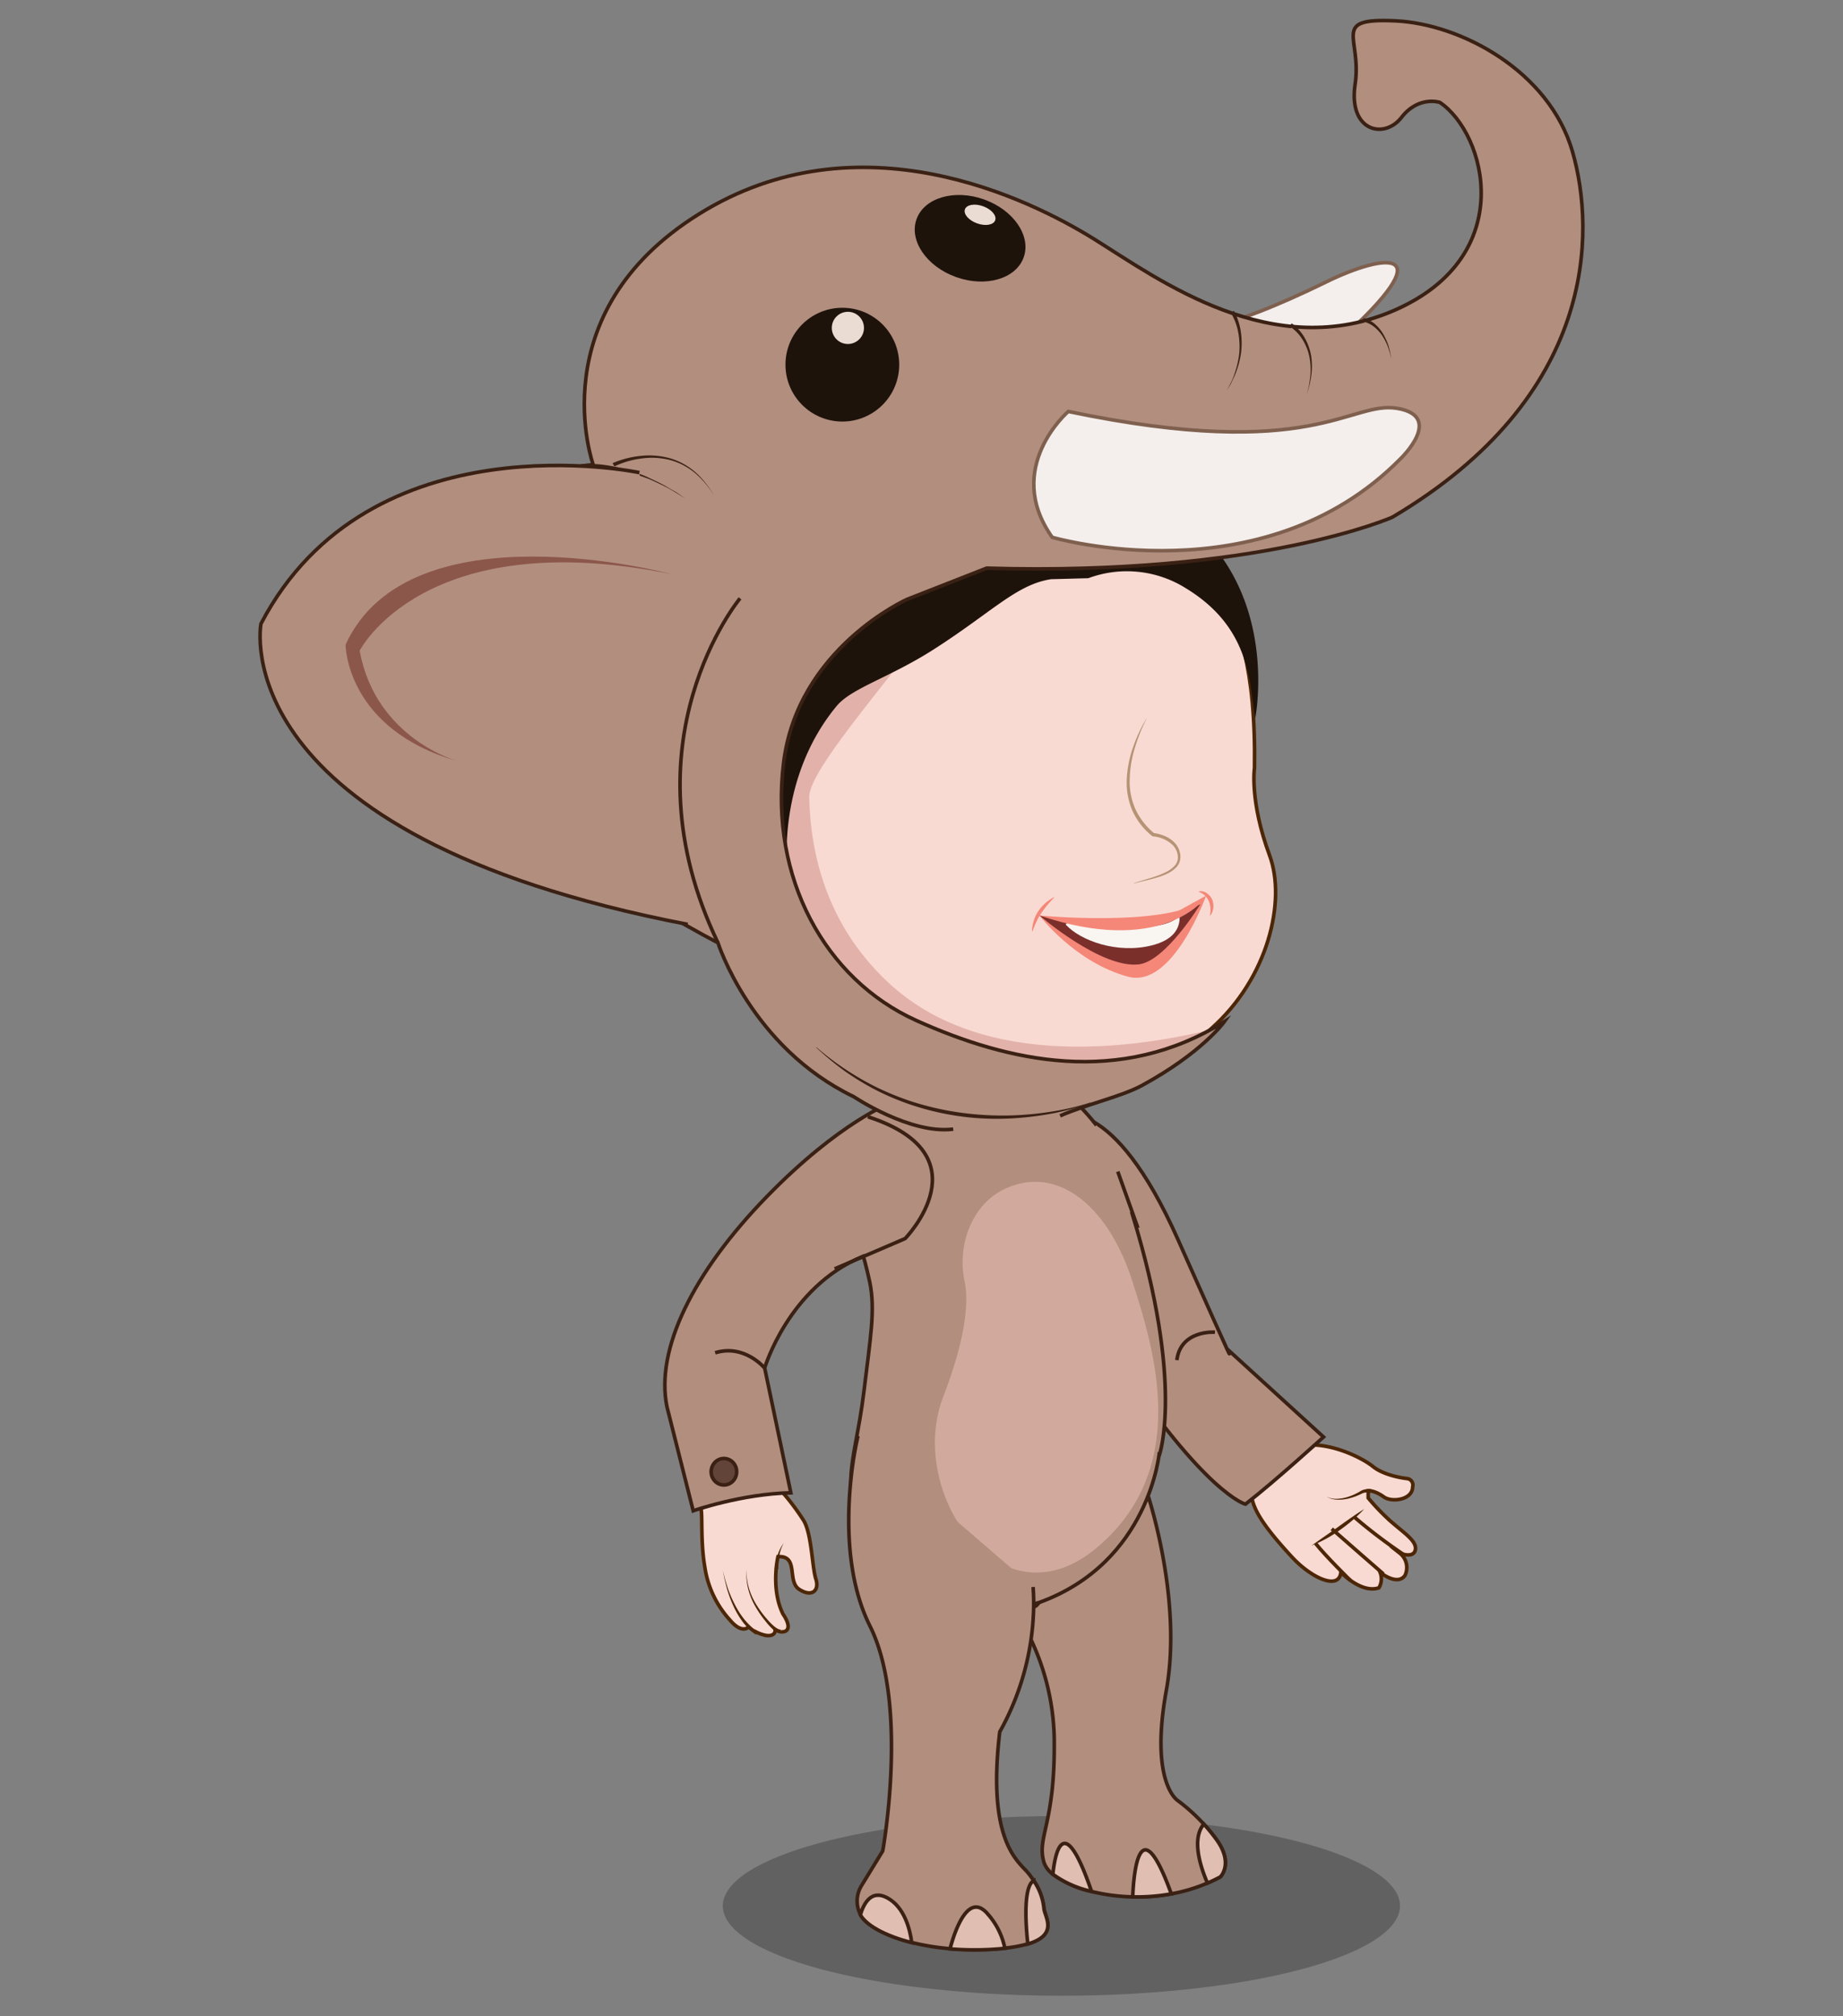 <svg id="Layer_1" data-name="Layer 1" xmlns="http://www.w3.org/2000/svg" viewBox="0 0 512 560"><rect x="0" y="0" width="512" height="560" fill="#808080" stroke="none"/><defs><style>.cls-1{fill:#323232;opacity:0.4;}.cls-2,.cls-3{fill:#f9dad2;}.cls-2{stroke:#4c2606;}.cls-15,.cls-2,.cls-20,.cls-5,.cls-8,.cls-9{stroke-miterlimit:10;}.cls-4{fill:#4c2606;}.cls-10,.cls-5{fill:#b28e7f;}.cls-15,.cls-20,.cls-5,.cls-8{stroke:#3a2114;}.cls-6{fill:#e2b2aa;}.cls-7{fill:#1e130b;}.cls-8{fill:none;}.cls-9{fill:#f4efed;stroke:#7f604f;}.cls-11{fill:#3a2114;}.cls-12{fill:#eadcd3;}.cls-13{fill:#b59374;}.cls-14{fill:#f58778;}.cls-15{fill:#634439;}.cls-16{fill:#d1aa9d;}.cls-17{fill:#7a2f2b;}.cls-18{fill:#f9f6f2;}.cls-19{fill:#8c574b;}.cls-20{fill:#e0beb1;}</style></defs><ellipse class="cls-1" cx="294.87" cy="529.34" rx="94.07" ry="24.96"/><path class="cls-2" d="M391,410.67s-6.19-.6-9.62-3.39-18-10.34-27.41-2.57-8.8,12.87,5,27.8c5.29,5.71,13,9.31,13.54,4.18,0,0,5.71,6,10.57,4.3a4.87,4.87,0,0,0,.33-4.27s4.76,3.86,6.91.84a5.08,5.08,0,0,0-1.44-6.17s3.74,1.52,4.3-.87-2.91-4.59-6.55-7.75a60.77,60.77,0,0,1-6.53-6.73v-2s1.72-.17,4.34,1.71c2.24,1.62,8,.81,8-2.78A1.81,1.81,0,0,0,391,410.67Z"/><path class="cls-3" d="M380.83,414.12a4.33,4.33,0,0,0-2.74.39c-1.2.71-6.22,3.09-9.62,1.15"/><path class="cls-4" d="M380.73,414.6a4.55,4.55,0,0,0-1.43-.06,3.17,3.17,0,0,0-.69.17l-.32.14-.38.19a16.53,16.53,0,0,1-3.09,1.11,11.47,11.47,0,0,1-3.25.37,6.34,6.34,0,0,1-3.1-.86,6.08,6.08,0,0,0,3.1.61,11.35,11.35,0,0,0,3.11-.6,16.22,16.22,0,0,0,2.88-1.29l.33-.2a3.11,3.11,0,0,1,.4-.22,3.93,3.93,0,0,1,.86-.28,5,5,0,0,1,1.78-.05Z"/><path class="cls-3" d="M379,419.11a91.45,91.45,0,0,1-14.66,10.16"/><path class="cls-4" d="M379,419.11a42.6,42.6,0,0,1-6.79,5.86,35,35,0,0,1-7.87,4.3l7.3-5.11C374,422.46,376.42,420.73,379,419.11Z"/><path class="cls-2" d="M389.89,431.72a143,143,0,0,1-13.7-10.41"/><path class="cls-2" d="M384.33,437.16s-10.93-9.5-14.36-12.54"/><path class="cls-2" d="M375.21,439s-6.71-6.54-9.71-10.3"/><path class="cls-5" d="M294.51,309.94s14.45-6.75,32.75,34.36S341,374.75,341,374.75l26.69,24.36S354.34,411.29,346,417.77c0,0-11.06-2.67-36.23-40.74Z"/><path class="cls-2" d="M194.73,418.87s7.57-4.6,22.34-4.77a65.75,65.75,0,0,1,6.21,8.24c2.24,3.77,2.32,12.94,3.37,16.19s-1.09,5.17-4.61,2.9,0-9.41-5.91-9.09c0,0-2.12,8.87,1.42,16,0,0,2.53,3.45.78,4.63,0,0-1.19.81-3-.41,0,0,.36,1.93-2.31,1.69a9.85,9.85,0,0,1-5-2.4s-1.83,2.15-5.21-1.87a27.83,27.83,0,0,1-7-14.72C194.58,428.19,195.21,421.08,194.73,418.87Z"/><path class="cls-3" d="M217.13,453.06s-1.27.88-5-4-4.82-8.78-4.73-13.12"/><path class="cls-4" d="M217.41,453.48a.93.93,0,0,1-.61.13,1.84,1.84,0,0,1-.43-.07,2.81,2.81,0,0,1-.7-.32,6,6,0,0,1-1.12-.84,16.77,16.77,0,0,1-1.81-2,30.53,30.53,0,0,1-3-4.38,19,19,0,0,1-1.94-4.9,18.67,18.67,0,0,1-.46-5.21,18.6,18.6,0,0,0,.7,5.15,19,19,0,0,0,2.13,4.71,29.71,29.71,0,0,0,3.09,4.14,16.18,16.18,0,0,0,1.81,1.8,5.7,5.7,0,0,0,1,.68,1.87,1.87,0,0,0,.5.2l.21,0s.15-.05,0,0Z"/><path class="cls-3" d="M210.23,453.51s-6.71-3.33-9.42-17.4"/><path class="cls-4" d="M210,454a10.61,10.61,0,0,1-2.08-1.68,18.51,18.51,0,0,1-1.69-2,24.71,24.71,0,0,1-2.57-4.45,35.65,35.65,0,0,1-1.75-4.79l-.62-2.47-.49-2.49.61,2.46.74,2.42a34.63,34.63,0,0,0,2,4.65,23.8,23.8,0,0,0,2.71,4.21,19.33,19.33,0,0,0,1.7,1.8,10,10,0,0,0,1.93,1.41Z"/><path class="cls-4" d="M215.18,435.8A18.53,18.53,0,0,1,216,432a11,11,0,0,1,1.74-3.43,10.85,10.85,0,0,0-1.26,3.55,18,18,0,0,0-.29,3.72Z"/><path class="cls-5" d="M339,521.3c-1.17.62-2.36,1.2-3.56,1.7a46.72,46.72,0,0,1-10,3,53.38,53.38,0,0,1-10.72.84,52.72,52.72,0,0,1-11.44-1.49,28.82,28.82,0,0,1-10.75-4.76,7.12,7.12,0,0,1-2.46-3.17c-2.23-7.27,3.17-10.44,2.8-34.86a67.18,67.18,0,0,0-14.91-40.64l40.64-27.59s10.07,29.45,5.41,55.18,3.17,30.57,3.17,30.57A51.51,51.51,0,0,1,338,511C342.79,517.67,339,521.3,339,521.3Z"/><path class="cls-2" d="M336.49,285.69c-3.1,2.74-4.54,4.93-8.67,7-25.17,12.58-73,8.67-102.06-22.65-18.22-19.63-26-47.26-16.57-72.45,5.63-15,17.38-29.17,36.7-40.23,51.73-29.65,82.77,2.23,82.77,2.23s20.69-1.68,19.85,53.68c0,0-1.4,9.23,4.2,24.33C357.38,250.21,352.29,271.71,336.49,285.69Z"/><path class="cls-6" d="M338.64,285.41a49.91,49.91,0,0,1-10.82,7.27c-25.17,12.58-73,8.67-102.06-22.65-18.22-19.63-26-47.26-16.57-72.45l27.1-28.4c-.08.22,29.37-15.11,26.47-4.48S224.63,212,224.82,221.38c.34,16.44,5.2,35.95,22.1,51.63C273.68,297.86,317.24,290.91,338.64,285.41Z"/><path class="cls-7" d="M302.34,160.59a30.8,30.8,0,0,1,27.12,2.8c17.9,10.9,17.62,26,19.24,36.17,0,0,6-29.45-13.8-50.33s-107-41.75-132,41.39c0,0,12.09,37.17,15.81,50.22,0,0-2.78-24.82,13.71-44.74,4.14-5,14.61-7.85,26.84-15.65,16.22-10.35,23.13-18.13,32.72-19.58Z"/><path class="cls-5" d="M314.93,337.72c0,.13-.21,0-.21,0,14.28,46.6,7.38,66.36,7.38,66.36l-33.38,41c-1.92,2.09-.15.36-3,.66h0c-1.69.18-10.81.35-10.81.35l7.87.08L271.58,490c.63.53-2.43.3-1.95.83,6.17,6.94-5,.84-5,.84-.81,1.4,2.09,4.25.56,5.32-2.76,1.93-1.9,9.41-6.15,10.34-3.94.87-4.4-42.39-14.74-66.44-12.66-29.47-7.07-31.42-4.27-54.63,1.73-14.41,3.18-22.35,1.63-30v0c-1-4.64-1.82-7.36-1.82-7.36l-.25.1c-20.5,8.47-27.16,30.94-27.16,30.94l7.27,34.67c-13.69.28-27.12,5-27.12,5l-7.27-28.8c-3.36-15.94,7.27-37.46,27.68-58.43s34.77-26.2,34.77-26.2,31.47-26.41,56.84,6.36"/><path class="cls-5" d="M322.09,403.31s-2.61,30.58-33.37,41.76c0,0-19.57,5.87-35.79-6.43"/><line class="cls-8" x1="316.12" y1="341.05" x2="310.53" y2="325.39"/><path class="cls-5" d="M212.38,379.92s-5.59-6.71-13.7-4.2"/><path class="cls-9" d="M344.68,88.39s7.72-2.25,23.83-10.13S401.68,68,371.9,94.78,336,107.89,336,107.89Z"/><path class="cls-5" d="M294.51,309.91c7.13-3.15,17-5.34,22.65-8.39,16.84-9.13,23-17.79,23-17.79-29.08,18.18-60.11,11.18-85.56-.28s-40.82-39.71-36.91-71.58S252,166.46,252,166.46l22.09-8.66c76.06,2.23,112.72-14.16,112.72-14.16,56.76-33.55,56.48-79.13,50.05-101.5s-31-35.51-49.21-36.35-9.23,4.47-11.19,17.61,8.11,15.38,12.87,9.23S400,28.44,400,28.44c12.86,8.66,21.81,42.5-12.3,57.6S322,77.65,304.05,66.46s-65.43-34.67-109.89-7S164.8,129.1,164.8,129.1s-29.92,0-45.86,41.94,80.5,90.78,80.5,90.78,9.23,29.08,37.75,42.78c0,0,15.69,10.54,27.62,9"/><path class="cls-10" d="M160.05,129.66s13.14-3.08,30.48,9"/><path class="cls-11" d="M159.93,129.17a28.22,28.22,0,0,1,8.26,0,43.19,43.19,0,0,1,7.95,1.89c1.28.46,2.57.91,3.8,1.49s2.47,1.15,3.68,1.76,2.35,1.36,3.53,2,2.25,1.51,3.38,2.26c-1.15-.72-2.29-1.46-3.45-2.15s-2.35-1.34-3.58-1.91-2.43-1.18-3.7-1.65-2.53-.93-3.81-1.36a43.49,43.49,0,0,0-7.89-1.61,27.36,27.36,0,0,0-7.94.22Z"/><path class="cls-10" d="M170.39,129.1s17.9-8.95,28,8.67"/><path class="cls-11" d="M170.17,128.65a26,26,0,0,1,8-2.05,21.36,21.36,0,0,1,8.15.74,18.69,18.69,0,0,1,7.08,4,25.14,25.14,0,0,1,5,6.41,24.66,24.66,0,0,0-5.14-6.22,18.42,18.42,0,0,0-7-3.73,20.64,20.64,0,0,0-7.94-.47,24.85,24.85,0,0,0-7.62,2.2Z"/><path class="cls-10" d="M342.36,86.6s6.15,9.23-1.68,22.09"/><path class="cls-11" d="M342.78,86.32A17,17,0,0,1,344.69,92a21.45,21.45,0,0,1,.1,5.88,24.73,24.73,0,0,1-1.47,5.65c-.31.93-.8,1.78-1.19,2.66s-1,1.69-1.45,2.53c.45-.86.92-1.71,1.34-2.58s.79-1.76,1.06-2.69a24.75,24.75,0,0,0,1.22-5.62,21.35,21.35,0,0,0-.35-5.7,15.88,15.88,0,0,0-2-5.22Z"/><path class="cls-10" d="M358.58,90.23s8.95,5.32,4.47,19.3"/><path class="cls-11" d="M358.83,89.8a12.65,12.65,0,0,1,3.66,4.1,15.27,15.27,0,0,1,1.78,5.1,19.18,19.18,0,0,1,0,5.35c-.1.89-.32,1.75-.48,2.62l-.76,2.56.64-2.58c.11-.88.29-1.75.36-2.62a19.13,19.13,0,0,0-.27-5.24,14.59,14.59,0,0,0-1.93-4.8,11.89,11.89,0,0,0-3.53-3.63Z"/><path class="cls-10" d="M378.71,88.83s6.15.84,7.83,10.91"/><path class="cls-11" d="M378.78,88.34a7.85,7.85,0,0,1,3.32,1.78A11.13,11.13,0,0,1,384.39,93a16,16,0,0,1,1.42,3.3c.16.58.29,1.16.43,1.73l.3,1.76L386.12,98c-.18-.56-.35-1.12-.55-1.68a15.31,15.31,0,0,0-1.6-3.12,10.76,10.76,0,0,0-2.34-2.51,7.17,7.17,0,0,0-3-1.37Z"/><path class="cls-11" d="M302.92,306.32a68.8,68.8,0,0,1-9.79,2.79A85.6,85.6,0,0,1,283,310.49a74.77,74.77,0,0,1-30.28-3.77,71.71,71.71,0,0,1-9.44-4,75,75,0,0,1-8.71-5.31,82.81,82.81,0,0,1-7.84-6.49l.07-.07a79.33,79.33,0,0,0,16.83,11.18,81,81,0,0,0,9.37,3.81,82.36,82.36,0,0,0,9.8,2.52A84.62,84.62,0,0,0,283,309.71,87,87,0,0,0,293,308.59a68.76,68.76,0,0,0,9.84-2.36Z"/><circle class="cls-7" cx="234.01" cy="101.28" r="15.8"/><circle class="cls-12" cx="235.55" cy="91.07" r="4.47"/><ellipse class="cls-7" cx="269.52" cy="66.19" rx="11.46" ry="15.8" transform="translate(117.06 298.09) rotate(-70.48)"/><ellipse class="cls-12" cx="272.27" cy="59.66" rx="2.52" ry="4.47" transform="translate(122.92 295) rotate(-69.96)"/><path class="cls-9" d="M296.78,114.28s-18.17,15.66-4.47,34.95c0,0,58.44,17.06,96.75-21.81,0,0,12.3-11.74-.84-14S365,128.54,296.78,114.28Z"/><path class="cls-13" d="M318.54,199.59a47.74,47.74,0,0,0-3.31,8.27,32.08,32.08,0,0,0-1.39,8.64,18.75,18.75,0,0,0,1.65,8.36,19.21,19.21,0,0,0,5.26,6.66l-.45-.18a12.08,12.08,0,0,1,3.29.86,8.22,8.22,0,0,1,2.86,2,5.92,5.92,0,0,1,1.44,3.21,4.19,4.19,0,0,1-1.06,3.42,8.33,8.33,0,0,1-2.75,1.91,20.23,20.23,0,0,1-3,1.09c-2,.59-4.09,1-6.12,1.57l0-.09c2-.69,4-1.21,6-1.89a22.21,22.21,0,0,0,2.91-1.19,7.85,7.85,0,0,0,2.5-1.83,3.46,3.46,0,0,0,.82-2.87,5.22,5.22,0,0,0-1.33-2.76,9,9,0,0,0-5.59-2.47h-.05a18.88,18.88,0,0,1-5.57-7,19.62,19.62,0,0,1-1.63-8.78,31.11,31.11,0,0,1,1.69-8.81,40.63,40.63,0,0,1,3.79-8.13Z"/><path class="cls-14" d="M292.86,249.28a31.23,31.23,0,0,0-3.6,4.36,16.47,16.47,0,0,0-1.33,2.36c-.42.83-.71,1.72-1.14,2.68h-.1a11.51,11.51,0,0,1,.49-2.92,9.86,9.86,0,0,1,1.25-2.67,11.74,11.74,0,0,1,4.38-3.9Z"/><path class="cls-14" d="M333.1,247.54a3.07,3.07,0,0,1,2.19.56,4.2,4.2,0,0,1,1.5,1.83,4.79,4.79,0,0,1,.27,2.3,5,5,0,0,1-.27,1.08,4.74,4.74,0,0,1-.57,1l-.09,0,.13-1c0-.34,0-.67,0-1a5.86,5.86,0,0,0-.42-1.94,4.69,4.69,0,0,0-2.79-2.67Z"/><path class="cls-4" d="M310,263.27c1.45-.26,2.87-.5,4.29-.67s2.81-.37,4.19-.62,2.76-.47,4.1-.8a6.82,6.82,0,0,0,1-.27,7.24,7.24,0,0,0,1-.34,9.1,9.1,0,0,0,1-.37c.31-.16.64-.31,1-.46l.06.07a11.7,11.7,0,0,1-3.78,2.1,22.67,22.67,0,0,1-4.2,1.06,36.75,36.75,0,0,1-4.31.41c-1.45.06-2.89.07-4.34,0Z"/><ellipse class="cls-15" cx="201.11" cy="408.76" rx="3.54" ry="3.68"/><path class="cls-16" d="M268,356a25.8,25.8,0,0,1,.7-13.45c1.72-5,5.16-10.45,12-13,14.51-5.47,27.63,6.86,33.8,26.07s16.55,52.38-10.06,74.45-52.7-15.37-42.4-42.16C269.07,369.74,268.89,360.24,268,356Z"/><path class="cls-14" d="M288.78,254.27s9.79,13,24.61,17c12.47,3.38,21.67-22.51,21.67-22.51l-17.34,9.55Z"/><path class="cls-17" d="M288.78,254.27s17.26,14.9,27.68,13.56c7.46-1,17-16.68,17-16.68S313.67,260.56,288.78,254.27Z"/><path class="cls-18" d="M327.72,254.77h0c0,3.26-1.87,6.31-7.69,7.79-9.72,2.47-19.87-1.37-23.84-5.64-1.15-1.23,7.27-.14,7.27-.14S321.09,259.57,327,255Z"/><path class="cls-14" d="M288.78,254.27s34,3.27,45.19-4C334,250.27,321.91,265.45,288.78,254.27Z"/><path class="cls-5" d="M177.63,131.26s-74.94-15.85-105.14,42c0,0-11.18,58.5,118.56,83.48"/><path class="cls-19" d="M186.58,159.47S113.88,139.9,96,179.05c0,0,0,23.49,31.32,32.43,0,0-22.93-6.15-27.4-30.75C99.9,180.73,117.79,145.49,186.58,159.47Z"/><path class="cls-5" d="M205.59,166.19s-33,39.7-6.15,95.63"/><path class="cls-5" d="M287,440.77c.12,1.59.17,3.16.17,4.69v.34A73.85,73.85,0,0,1,277.74,481c-3.63,30.44,5.15,35.93,7.83,39.14a25.34,25.34,0,0,1,1.6,2.16,16.38,16.38,0,0,1,2.86,7.91c.41,2.42,3.91,7.17-4.49,9.68h0a35.6,35.6,0,0,1-6.38,1.18c-1.2.14-2.51.24-3.94.32a82.3,82.3,0,0,1-11.3-.16,65.58,65.58,0,0,1-10.63-1.73c-7.7-1.94-12.81-5-14.27-7.73l0-.05a8.17,8.17,0,0,1,.35-8.06l5.86-9.58s7.36-40.64-3.54-62.45c-6.51-13-6.45-29.31-5.34-40.34h0v0a100.77,100.77,0,0,1,2-12.47"/><path class="cls-8" d="M231.88,352.41,251.45,344s22.65-23.2-10.35-33.83"/><path class="cls-5" d="M337.53,370s-9.53-.71-10.59,7.76"/><path class="cls-20" d="M279.16,541.12c-1.2.14-2.51.24-3.94.32a82.3,82.3,0,0,1-11.3-.16c1-3.8,4.07-13.55,8.6-11.27h0a6.2,6.2,0,0,1,1.85,1.55l.31.36A20.33,20.33,0,0,1,279.16,541.12Z"/><path class="cls-20" d="M285.54,539.93c-.21-1.83-1.75-15.78,1.63-17.59a16.38,16.38,0,0,1,2.86,7.91C290.44,532.67,293.94,537.42,285.54,539.93Z"/><path class="cls-20" d="M253.29,539.55c-7.7-1.94-12.81-5-14.27-7.73l0-.05c1-3.24,3.07-7,7.42-4.69C251.28,529.64,252.81,535.88,253.29,539.55Z"/><path class="cls-20" d="M303.24,525.32a28.82,28.82,0,0,1-10.75-4.76C293.12,514.53,295.45,502.59,303.24,525.32Z"/><path class="cls-20" d="M325.4,526a53.38,53.38,0,0,1-10.72.84C314.9,521.12,316.35,501.06,325.4,526Z"/><path class="cls-20" d="M339,521.3c-1.17.62-2.36,1.2-3.56,1.7-1.8-4.13-4.57-12.2-1-16.38A51.35,51.35,0,0,1,338,511C342.79,517.67,339,521.3,339,521.3Z"/></svg>